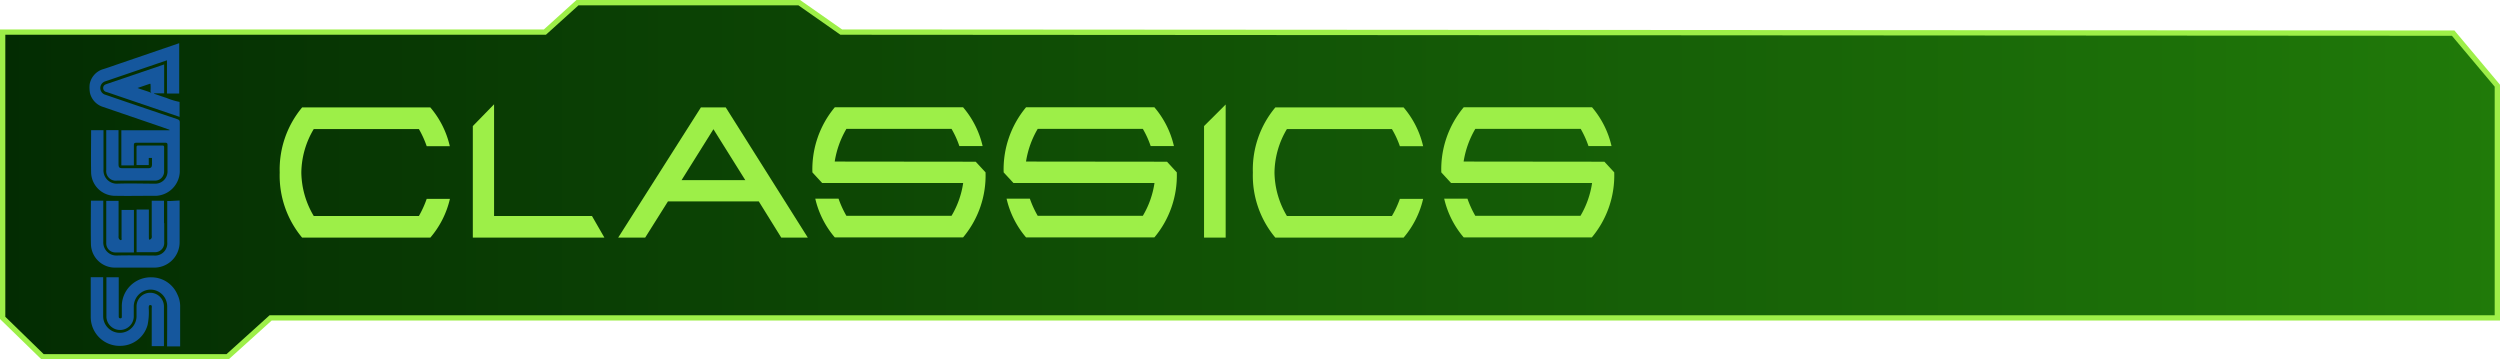 <svg xmlns="http://www.w3.org/2000/svg" xmlns:xlink="http://www.w3.org/1999/xlink" viewBox="0 0 470.58 67.66"><defs><style>.e8b0a5d6-f487-4cb0-b559-34247ed462b0{stroke:#9def48;stroke-miterlimit:10;fill:url(#a2f7469a-c5e1-451a-9846-e530fd6cb478);}.f8aec53a-786d-42b3-bf13-fcc93be711e0{fill:#9def48;}.b4cae3c1-ecc7-4998-bc9e-95bd6dc42eca{fill:#15579d;}</style><linearGradient id="a2f7469a-c5e1-451a-9846-e530fd6cb478" x1="0.5" y1="33.83" x2="470.08" y2="33.83" gradientUnits="userSpaceOnUse"><stop offset="0" stop-color="#032c02"/><stop offset="1" stop-color="#207a09"/></linearGradient></defs><g id="a85b24ae-6276-4c2f-8104-8a2d3a9712bc" data-name="texte"><polygon class="e8b0a5d6-f487-4cb0-b559-34247ed462b0" points="0.5 6.04 102.57 6.04 108.7 0.5 150.44 0.5 158.35 6.04 461.77 6.24 470.08 16.13 470.08 59.84 50.94 59.84 42.83 67.16 8.02 67.16 0.5 59.84 0.5 6.04"/><path class="f8aec53a-786d-42b3-bf13-fcc93be711e0" d="M80.32,37.43h4.37A17.11,17.11,0,0,1,81,44.73H56.87a18.22,18.22,0,0,1-4.22-12.25,18.25,18.25,0,0,1,4.22-12.26H81a17.11,17.11,0,0,1,3.67,7.3H80.32a18.89,18.89,0,0,0-1.47-3.23H59.06a16.33,16.33,0,0,0-2.34,8.19,16.37,16.37,0,0,0,2.34,8.18H78.85A19.62,19.62,0,0,0,80.32,37.43Z"/><path class="f8aec53a-786d-42b3-bf13-fcc93be711e0" d="M93,40.66h18.43l2.34,4.07H89v-21L93,19.63Z"/><path class="f8aec53a-786d-42b3-bf13-fcc93be711e0" d="M125.73,37.91l-4.29,6.82h-5.08l15.57-24.51h4.68l15.45,24.51h-5l-4.23-6.82Zm14.56-4-6-9.59-6,9.59Z"/><path class="f8aec53a-786d-42b3-bf13-fcc93be711e0" d="M183.66,30.44l1.85,2a18.12,18.12,0,0,1-4.23,12.25H157.14a17.13,17.13,0,0,1-3.68-7.3h4.38a18.61,18.61,0,0,0,1.48,3.23h19.79a16.86,16.86,0,0,0,2.19-6.17H154.76l-1.84-2a18.2,18.2,0,0,1,4.22-12.26h24.14a17.13,17.13,0,0,1,3.68,7.3h-4.38a17.47,17.47,0,0,0-1.47-3.23H159.32a17.49,17.49,0,0,0-2.2,6.15Z"/><path class="f8aec53a-786d-42b3-bf13-fcc93be711e0" d="M219.67,30.44l1.84,2a18.12,18.12,0,0,1-4.22,12.25H193.14a17.11,17.11,0,0,1-3.67-7.3h4.38a18.61,18.61,0,0,0,1.48,3.23h19.79a16.86,16.86,0,0,0,2.19-6.17H190.77l-1.85-2a18.25,18.25,0,0,1,4.22-12.26h24.15a17.13,17.13,0,0,1,3.68,7.3h-4.38a17.47,17.47,0,0,0-1.47-3.23H195.33a17.3,17.3,0,0,0-2.2,6.15Z"/><path class="f8aec53a-786d-42b3-bf13-fcc93be711e0" d="M230.71,44.73h-4.07v-21l4.07-4.06Z"/><path class="f8aec53a-786d-42b3-bf13-fcc93be711e0" d="M263.5,37.43h4.38a17.13,17.13,0,0,1-3.68,7.3H240.06a18.18,18.18,0,0,1-4.23-12.25,18.2,18.2,0,0,1,4.23-12.26H264.2a17.13,17.13,0,0,1,3.68,7.3H263.5A17.47,17.47,0,0,0,262,24.29H242.24a16.33,16.33,0,0,0-2.34,8.19,16.37,16.37,0,0,0,2.34,8.18H262A18.09,18.09,0,0,0,263.5,37.43Z"/><path class="f8aec53a-786d-42b3-bf13-fcc93be711e0" d="M302,30.44l1.85,2a18.17,18.17,0,0,1-4.22,12.25H275.52a17.13,17.13,0,0,1-3.68-7.3h4.38a18.61,18.61,0,0,0,1.48,3.23h19.8a17,17,0,0,0,2.18-6.17H273.14l-1.84-2a18.2,18.2,0,0,1,4.22-12.26h24.15a17.11,17.11,0,0,1,3.67,7.3H299a18.09,18.09,0,0,0-1.46-3.23H277.7a17.49,17.49,0,0,0-2.2,6.15Z"/></g><g id="e0f8cea5-c76d-48d9-9ac4-a2898d383003" data-name="sega"><path class="b4cae3c1-ecc7-4998-bc9e-95bd6dc42eca" d="M33.73,8.1l0,4.1s0,2.09,0,4.95v.45H32.57l-1.14,0c0-1.76,0-3.95,0-5.7,0-.18,0-.55,0-.55L24.83,13.6l-4.95,1.69a1.33,1.33,0,0,0-1,1.29,1.31,1.31,0,0,0,1,1.27q6.72,2.31,13.46,4.57c.45.15.5.32.5.71q0,4.62,0,9.24a4.71,4.71,0,0,1-4.31,4.48c-2.72,0-5.44.06-8.16,0a4.51,4.51,0,0,1-4.22-4.39c-.05-2.54,0-5.41,0-7.95h2.33v.41c0,2.33,0,4.67,0,7a2.5,2.5,0,0,0,2.66,2.65c2.31-.08,4.61,0,6.92,0a2.31,2.31,0,0,0,2.47-2.47c0-1.6,0-3.2,0-4.79,0-.37-.11-.45-.46-.44-1.79,0-3.59,0-5.38,0-.42,0-.49.12-.49.51,0,1.11,0,3.35,0,3.35v.4H22.84V24.52H31.9l0-.1-2.26-.79L19.23,20.07a3.62,3.62,0,0,1-2.3-2.6,6,6,0,0,1-.05-1.61A3.62,3.62,0,0,1,19.48,13c.75-.23,1.5-.5,2.25-.76l12-4.11Zm-2.26,53c0-1.11,0-2.23,0-3.35a3.16,3.16,0,0,0-3.12-3.24,3.2,3.2,0,0,0-3.17,3.26c0,.63,0,1.25,0,1.87a2.58,2.58,0,0,1-5.15.09c0-2.41,0-5.13,0-7.54h2.32s0,4.81,0,7v.29c0,.23,0,.44.31.44s.27-.22.27-.43c0-.56,0-1.12,0-1.67a5.45,5.45,0,0,1,5.64-5.62,5.32,5.32,0,0,1,4.81,3.2,5.07,5.07,0,0,1,.53,2.45c0,1.45,0,4.35,0,4.35l0,3H31.45S31.47,62.32,31.47,61.09Z"/><path class="b4cae3c1-ecc7-4998-bc9e-95bd6dc42eca" d="M17.08,56.26V52.18h2.34s0,5,0,7.33a3.14,3.14,0,1,0,6.28,0c0-.62,0-1.25,0-1.87a2.58,2.58,0,1,1,5.16.1c0,2.28,0,5.12,0,7.41H28.56s0-4.87,0-7.07c0-.25.12-.65-.25-.66s-.3.4-.31.66a11.84,11.84,0,0,1-.22,3.09,5.34,5.34,0,0,1-5.18,3.93,5.42,5.42,0,0,1-5.52-5.42c0-1.15,0-2.3,0-3.45ZM33.81,37.74v.51c0,2.46,0,4.92,0,7.38a4.78,4.78,0,0,1-4.56,4.74c-2.61,0-5.22,0-7.82,0A4.51,4.51,0,0,1,17.12,46c-.06-2.64,0-8.23,0-8.23l1.16,0h1.16v.45c0,2.44,0,4.89,0,7.33a2.47,2.47,0,0,0,2.52,2.55c2.34-.07,4.68,0,7,0a2.3,2.3,0,0,0,2.52-2.52c0-2.43,0-7.74,0-7.74h.5ZM29,17.64c.79.27,1.57.55,2.36.8a12.16,12.16,0,0,0,2.34.72c.13,0,.1.14.1.23V22L23.38,18.45c-1.11-.37-2.21-.76-3.33-1.13a.76.76,0,0,1-.63-.73c0-.44.25-.64.64-.77l10.43-3.55.41-.14c0,1.54,0,3.54,0,5.09v.35H29Zm-.34-.07a.48.48,0,0,1-.32-.54,9.19,9.19,0,0,0,0-1.05c0-.11,0-.26-.16-.2l-2.29.78c1,.4,1.92.59,2.77,1ZM25.44,34H22a1.8,1.8,0,0,1-2-2c0-2.35,0-4.7,0-7.05v-.45h2.31V25c0,2,0,3.93,0,5.89,0,.62.15.77.75.77h4.82c.55,0,.72-.17.73-.74,0-.29,0-.91,0-1.19H28v.34l0,1H25.7V29.85s0-1.41,0-2.11c0-.28.09-.35.35-.35h4.48c.26,0,.36.05.36.34,0,1.51,0,3,0,4.55A1.71,1.71,0,0,1,29.1,34c-1.22,0-2.44,0-3.67,0Z"/><path class="b4cae3c1-ecc7-4998-bc9e-95bd6dc42eca" d="M20,42c0-1.26,0-2.93,0-4.19h2.32v.43c0,2.08,0,4.15,0,6.23a.73.73,0,0,0,.09.5c.11.13.22.28.39.21s.08-.34.08-.34c0-1.54,0-5.32,0-5.32h2.33v8h-.29c-1.08,0-2.16,0-3.24,0A1.71,1.71,0,0,1,20,45.74C20,44.48,20,42,20,42Zm10.91,0v3.64a1.73,1.73,0,0,1-1.82,1.83c-1,0-2,0-3,0h-.38c0-2.43,0-5.22,0-7.65v-.38l2.31,0v.38c0,1.63,0,3.25,0,4.88,0,0,0,.45.11.41a.54.54,0,0,0,.43-.38,1.83,1.83,0,0,0,0-.47V37.79h2.31s0,3,0,4.22Z"/></g></svg>